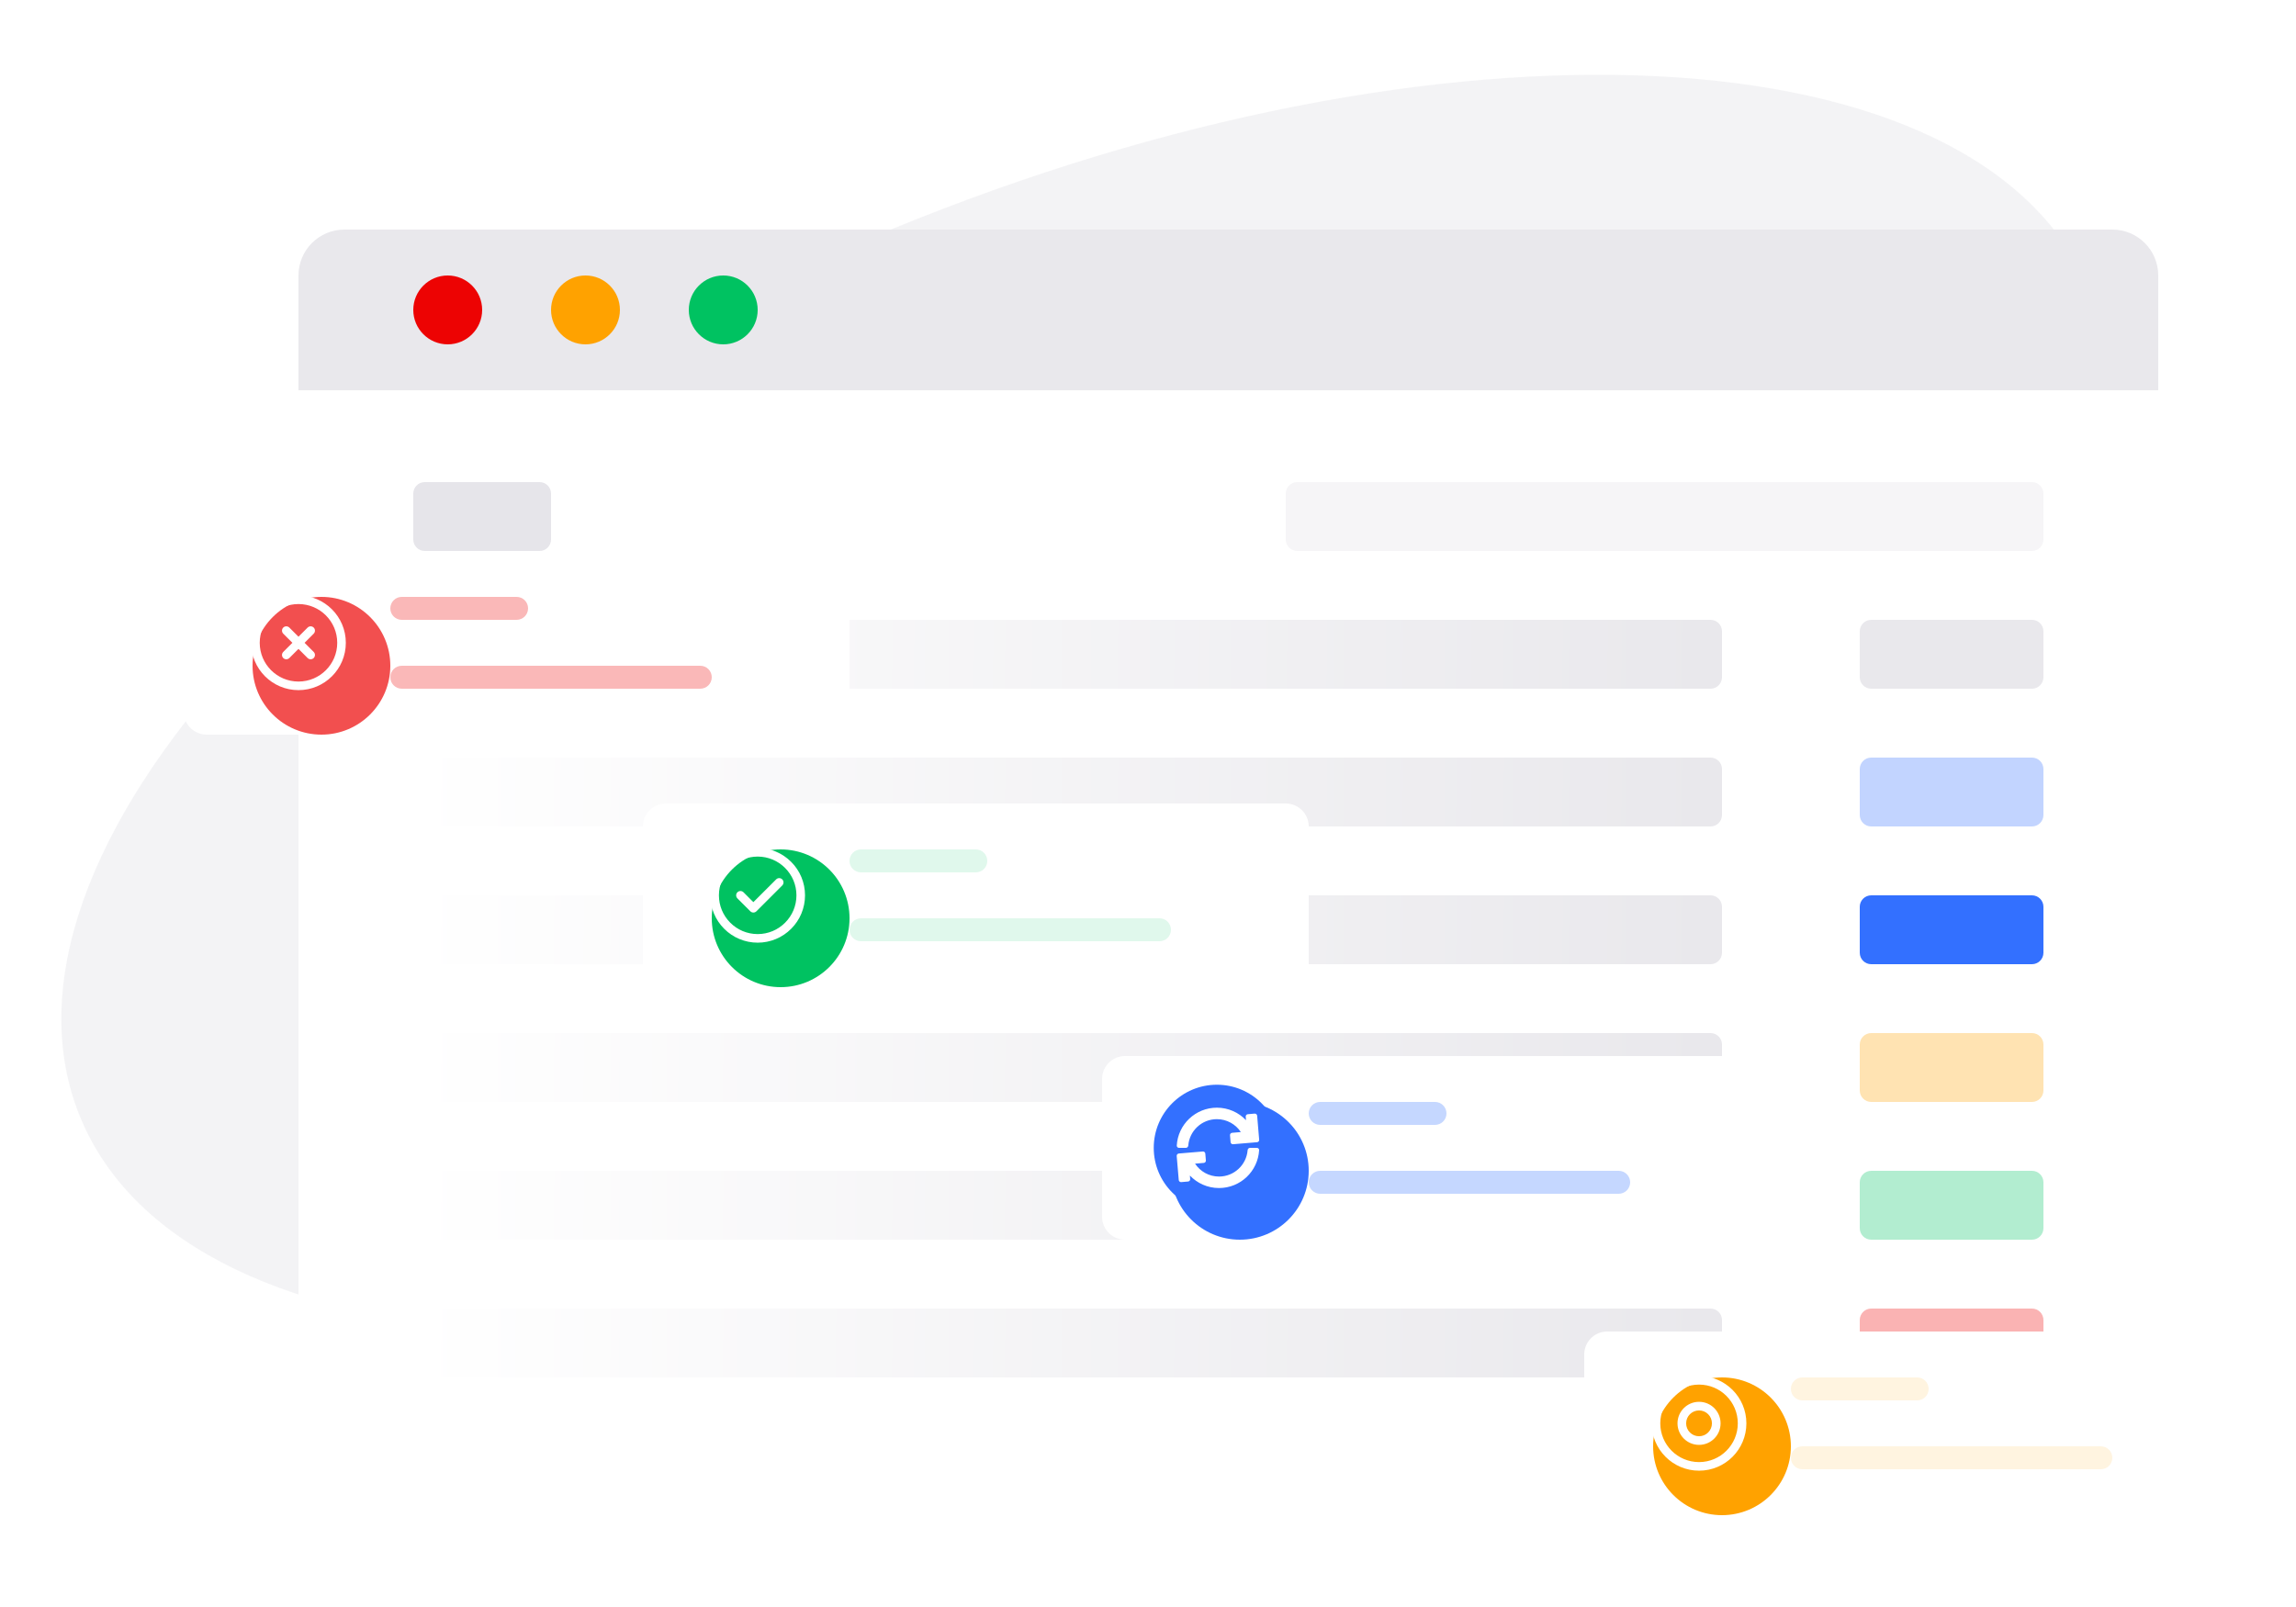 <svg width="100" height="70" viewBox="0 0 100 70" fill="none" xmlns="http://www.w3.org/2000/svg">
<path d="M91.006 12.633C95.699 24.029 79.914 41.334 55.749 51.286C31.584 61.237 8.19 60.066 3.497 48.67C-1.196 37.275 14.589 19.97 38.754 10.018C62.919 0.067 86.313 1.238 91.006 12.633Z" fill="#E9E8EC" fill-opacity="0.5"/>
<g filter="url(#filter0_d_4722_202312)">
<path d="M11 10C11 8.895 11.895 8 13 8H90C91.105 8 92 8.895 92 10V15H11V10Z" fill="#E9E8EC"/>
<path d="M11 15H92V61C92 62.105 91.105 63 90 63H13C11.895 63 11 62.105 11 61V15Z" fill="white"/>
<path d="M19 11.5C19 12.328 18.328 13 17.5 13C16.672 13 16 12.328 16 11.5C16 10.672 16.672 10 17.5 10C18.328 10 19 10.672 19 11.5Z" fill="#ED0303"/>
<path d="M25 11.5C25 12.328 24.328 13 23.5 13C22.672 13 22 12.328 22 11.5C22 10.672 22.672 10 23.5 10C24.328 10 25 10.672 25 11.5Z" fill="#FFA200"/>
<path d="M31 11.5C31 12.328 30.328 13 29.5 13C28.672 13 28 12.328 28 11.5C28 10.672 28.672 10 29.5 10C30.328 10 31 10.672 31 11.5Z" fill="#00C261"/>
<path opacity="0.8" d="M16 19.5C16 19.224 16.224 19 16.5 19H21.5C21.776 19 22 19.224 22 19.5V21.5C22 21.776 21.776 22 21.5 22H16.5C16.224 22 16 21.776 16 21.5V19.5Z" fill="#DFDEE4"/>
<path opacity="0.3" d="M54 19.5C54 19.224 54.224 19 54.5 19H86.5C86.776 19 87 19.224 87 19.5V21.5C87 21.776 86.776 22 86.5 22H54.5C54.224 22 54 21.776 54 21.5V19.5Z" fill="#DFDEE4"/>
<path d="M16.5 28C16.224 28 16 27.776 16 27.5L16 25.5C16 25.224 16.224 25 16.5 25L72.5 25C72.776 25 73 25.224 73 25.5L73 27.5C73 27.776 72.776 28 72.5 28L16.5 28Z" fill="url(#paint0_linear_4722_202312)"/>
<path d="M16.5 34C16.224 34 16 33.776 16 33.5L16 31.5C16 31.224 16.224 31 16.5 31L72.5 31C72.776 31 73 31.224 73 31.5L73 33.5C73 33.776 72.776 34 72.5 34L16.5 34Z" fill="url(#paint1_linear_4722_202312)"/>
<path d="M16.5 40C16.224 40 16 39.776 16 39.5L16 37.5C16 37.224 16.224 37 16.5 37L72.5 37C72.776 37 73 37.224 73 37.5L73 39.5C73 39.776 72.776 40 72.5 40L16.5 40Z" fill="url(#paint2_linear_4722_202312)"/>
<path d="M16.5 46C16.224 46 16 45.776 16 45.5L16 43.5C16 43.224 16.224 43 16.5 43L72.5 43C72.776 43 73 43.224 73 43.5L73 45.5C73 45.776 72.776 46 72.5 46L16.5 46Z" fill="url(#paint3_linear_4722_202312)"/>
<path d="M16.5 52C16.224 52 16 51.776 16 51.5L16 49.5C16 49.224 16.224 49 16.5 49L72.5 49C72.776 49 73 49.224 73 49.5L73 51.5C73 51.776 72.776 52 72.5 52L16.5 52Z" fill="url(#paint4_linear_4722_202312)"/>
<path d="M16.5 58C16.224 58 16 57.776 16 57.5L16 55.5C16 55.224 16.224 55 16.5 55L72.5 55C72.776 55 73 55.224 73 55.5L73 57.5C73 57.776 72.776 58 72.5 58L16.5 58Z" fill="url(#paint5_linear_4722_202312)"/>
<path d="M79.5 28C79.224 28 79 27.776 79 27.5L79 25.5C79 25.224 79.224 25 79.5 25L86.5 25C86.776 25 87 25.224 87 25.5L87 27.5C87 27.776 86.776 28 86.5 28L79.5 28Z" fill="#E9E8EC"/>
<path d="M79.5 34C79.224 34 79 33.776 79 33.5L79 31.5C79 31.224 79.224 31 79.5 31L86.5 31C86.776 31 87 31.224 87 31.5L87 33.5C87 33.776 86.776 34 86.5 34L79.5 34Z" fill="#C2D4FF"/>
<path d="M79.5 40C79.224 40 79 39.776 79 39.5L79 37.5C79 37.224 79.224 37 79.5 37L86.5 37C86.776 37 87 37.224 87 37.5L87 39.5C87 39.776 86.776 40 86.5 40L79.5 40Z" fill="#3370FF"/>
<path d="M79.5 46C79.224 46 79 45.776 79 45.5L79 43.5C79 43.224 79.224 43 79.5 43L86.5 43C86.776 43 87 43.224 87 43.5L87 45.5C87 45.776 86.776 46 86.5 46L79.5 46Z" fill="#FFE3B2"/>
<path d="M79.5 52C79.224 52 79 51.776 79 51.5L79 49.5C79 49.224 79.224 49 79.5 49L86.5 49C86.776 49 87 49.224 87 49.5L87 51.5C87 51.776 86.776 52 86.5 52L79.5 52Z" fill="#B2EDD0"/>
<path d="M79.5 58C79.224 58 79 57.776 79 57.5L79 55.5C79 55.224 79.224 55 79.5 55L86.5 55C86.776 55 87 55.224 87 55.5L87 57.5C87 57.776 86.776 58 86.5 58L79.5 58Z" fill="#FAB3B3"/>
<g filter="url(#filter1_d_4722_202312)">
<path d="M4 19C4 18.448 4.448 18 5 18H32C32.552 18 33 18.448 33 19V25C33 25.552 32.552 26 32 26H5C4.448 26 4 25.552 4 25V19Z" fill="white"/>
<g filter="url(#filter2_d_4722_202312)">
<path d="M12 22C12 23.657 10.657 25 9 25C7.343 25 6 23.657 6 22C6 20.343 7.343 19 9 19C10.657 19 12 20.343 12 22Z" fill="#F24F4F"/>
</g>
<path d="M9 23.688C9.932 23.688 10.688 22.932 10.688 22C10.688 21.068 9.932 20.312 9 20.312C8.068 20.312 7.312 21.068 7.312 22C7.312 22.932 8.068 23.688 9 23.688ZM9 24.062C7.861 24.062 6.938 23.139 6.938 22C6.938 20.861 7.861 19.938 9 19.938C10.139 19.938 11.062 20.861 11.062 22C11.062 23.139 10.139 24.062 9 24.062ZM9 21.735L9.398 21.337C9.471 21.264 9.59 21.264 9.663 21.337V21.337C9.736 21.41 9.736 21.529 9.663 21.602L9.265 22L9.663 22.398C9.736 22.471 9.736 22.59 9.663 22.663V22.663C9.59 22.736 9.471 22.736 9.398 22.663L9 22.265L8.602 22.663C8.529 22.736 8.41 22.736 8.337 22.663V22.663C8.264 22.59 8.264 22.471 8.337 22.398L8.735 22L8.337 21.602C8.264 21.529 8.264 21.41 8.337 21.337V21.337C8.41 21.264 8.529 21.264 8.602 21.337L9 21.735Z" fill="white"/>
<path opacity="0.4" d="M13 20.5C13 20.224 13.224 20 13.5 20H18.5C18.776 20 19 20.224 19 20.5V20.5C19 20.776 18.776 21 18.5 21H13.5C13.224 21 13 20.776 13 20.5V20.5Z" fill="#F24F4F"/>
<path opacity="0.4" d="M13 23.5C13 23.224 13.224 23 13.5 23H26.5C26.776 23 27 23.224 27 23.5V23.5C27 23.776 26.776 24 26.5 24H13.5C13.224 24 13 23.776 13 23.5V23.5Z" fill="#F24F4F"/>
</g>
<g filter="url(#filter3_d_4722_202312)">
<path d="M24 30C24 29.448 24.448 29 25 29H52C52.552 29 53 29.448 53 30V36C53 36.552 52.552 37 52 37H25C24.448 37 24 36.552 24 36V30Z" fill="white"/>
<g filter="url(#filter4_d_4722_202312)">
<path d="M32 33C32 34.657 30.657 36 29 36C27.343 36 26 34.657 26 33C26 31.343 27.343 30 29 30C30.657 30 32 31.343 32 33Z" fill="#00C261"/>
</g>
<g clip-path="url(#clip0_4722_202312)">
<path d="M29 30.938C29.554 30.938 30.074 31.157 30.458 31.542C30.843 31.926 31.062 32.446 31.062 33C31.062 33.554 30.843 34.074 30.458 34.458C30.074 34.843 29.554 35.062 29 35.062C28.446 35.062 27.926 34.843 27.542 34.458C27.157 34.074 26.938 33.554 26.938 33C26.938 32.446 27.157 31.926 27.542 31.542C27.926 31.157 28.446 30.938 29 30.938ZM29 31.312C28.546 31.312 28.121 31.492 27.807 31.807C27.492 32.121 27.312 32.546 27.312 33C27.312 33.454 27.492 33.879 27.807 34.193C28.121 34.508 28.546 34.688 29 34.688C29.454 34.688 29.879 34.508 30.193 34.193C30.508 33.879 30.688 33.454 30.688 33C30.688 32.546 30.508 32.121 30.193 31.807C29.879 31.492 29.454 31.312 29 31.312ZM30.07 32.305C30.143 32.378 30.143 32.497 30.07 32.57L28.945 33.695C28.872 33.768 28.753 33.768 28.68 33.695L28.117 33.133C28.044 33.059 28.044 32.941 28.117 32.867C28.191 32.794 28.309 32.794 28.383 32.867L28.812 33.297L29.805 32.305C29.878 32.232 29.997 32.232 30.07 32.305Z" fill="white"/>
</g>
<path opacity="0.4" d="M33 31.5C33 31.224 33.224 31 33.5 31H38.5C38.776 31 39 31.224 39 31.5V31.5C39 31.776 38.776 32 38.5 32H33.5C33.224 32 33 31.776 33 31.5V31.5Z" fill="#B2EDD0"/>
<path opacity="0.4" d="M33 34.5C33 34.224 33.224 34 33.5 34H46.5C46.776 34 47 34.224 47 34.5V34.5C47 34.776 46.776 35 46.5 35H33.5C33.224 35 33 34.776 33 34.5V34.5Z" fill="#B2EDD0"/>
</g>
<g filter="url(#filter5_d_4722_202312)">
<path d="M65 53C65 52.448 65.448 52 66 52H93C93.552 52 94 52.448 94 53V59C94 59.552 93.552 60 93 60H66C65.448 60 65 59.552 65 59V53Z" fill="white"/>
<g filter="url(#filter6_d_4722_202312)">
<path d="M73 56C73 57.657 71.657 59 70 59C68.343 59 67 57.657 67 56C67 54.343 68.343 53 70 53C71.657 53 73 54.343 73 56Z" fill="#FFA200"/>
</g>
<g clip-path="url(#clip1_4722_202312)">
<path d="M70 53.938C71.139 53.938 72.062 54.861 72.062 56C72.062 57.139 71.139 58.062 70 58.062C68.861 58.062 67.938 57.139 67.938 56C67.938 54.861 68.861 53.938 70 53.938ZM70 54.312C69.068 54.312 68.312 55.068 68.312 56C68.312 56.932 69.068 57.688 70 57.688C70.932 57.688 71.688 56.932 71.688 56C71.688 55.068 70.932 54.312 70 54.312ZM70 55.062C70.518 55.062 70.938 55.482 70.938 56C70.938 56.518 70.518 56.938 70 56.938C69.482 56.938 69.062 56.518 69.062 56C69.062 55.482 69.482 55.062 70 55.062ZM70 55.438C69.689 55.438 69.438 55.689 69.438 56C69.438 56.311 69.689 56.562 70 56.562C70.311 56.562 70.562 56.311 70.562 56C70.562 55.689 70.311 55.438 70 55.438Z" fill="white"/>
</g>
<path opacity="0.4" d="M74 54.5C74 54.224 74.224 54 74.5 54H79.5C79.776 54 80 54.224 80 54.5V54.5C80 54.776 79.776 55 79.5 55H74.5C74.224 55 74 54.776 74 54.5V54.5Z" fill="#FFE3B2"/>
<path opacity="0.4" d="M74 57.5C74 57.224 74.224 57 74.5 57H87.5C87.776 57 88 57.224 88 57.5V57.5C88 57.776 87.776 58 87.5 58H74.5C74.224 58 74 57.776 74 57.5V57.5Z" fill="#FFE3B2"/>
</g>
<g filter="url(#filter7_d_4722_202312)">
<path d="M44 41C44 40.448 44.448 40 45 40H72C72.552 40 73 40.448 73 41V47C73 47.552 72.552 48 72 48H45C44.448 48 44 47.552 44 47V41Z" fill="white"/>
<g filter="url(#filter8_d_4722_202312)">
<path d="M52 44C52 45.657 50.657 47 49 47C47.343 47 46 45.657 46 44C46 42.343 47.343 41 49 41C50.657 41 52 42.343 52 44Z" fill="#3370FF"/>
</g>
<g clip-path="url(#clip2_4722_202312)">
<path fill-rule="evenodd" clip-rule="evenodd" d="M46.25 44C46.25 45.519 47.481 46.75 49 46.75C50.519 46.75 51.75 45.519 51.75 44C51.75 42.481 50.519 41.25 49 41.25C47.481 41.25 46.25 42.481 46.25 44Z" fill="#3370FF"/>
</g>
<path d="M49 42.25C49.499 42.25 49.95 42.459 50.269 42.795L50.256 42.642C50.251 42.587 50.292 42.538 50.347 42.534L50.646 42.508C50.701 42.504 50.749 42.545 50.754 42.6L50.842 43.646C50.847 43.701 50.806 43.749 50.751 43.754L49.705 43.842C49.65 43.847 49.601 43.806 49.597 43.751L49.572 43.452C49.567 43.397 49.608 43.349 49.663 43.344L50.044 43.312C49.82 42.973 49.436 42.75 49 42.75C48.343 42.75 47.805 43.256 47.754 43.9C47.75 43.955 47.705 44 47.65 44H47.35C47.295 44 47.25 43.955 47.253 43.9C47.305 42.98 48.067 42.25 49 42.25Z" fill="white"/>
<path d="M49.093 45.75C48.593 45.75 48.143 45.541 47.824 45.205L47.837 45.358C47.842 45.413 47.801 45.462 47.746 45.466L47.447 45.492C47.392 45.496 47.343 45.455 47.339 45.4L47.25 44.354C47.246 44.299 47.287 44.251 47.342 44.246L48.388 44.158C48.443 44.153 48.491 44.194 48.496 44.249L48.521 44.548C48.526 44.603 48.485 44.651 48.43 44.656L48.049 44.688C48.273 45.027 48.657 45.25 49.093 45.25C49.749 45.25 50.288 44.744 50.339 44.1C50.343 44.045 50.387 44 50.443 44H50.743C50.798 44 50.843 44.045 50.84 44.1C50.788 45.02 50.026 45.75 49.093 45.75Z" fill="white"/>
<path opacity="0.4" d="M53 42.5C53 42.224 53.224 42 53.5 42H58.5C58.776 42 59 42.224 59 42.5V42.5C59 42.776 58.776 43 58.5 43H53.5C53.224 43 53 42.776 53 42.5V42.5Z" fill="#709BFF"/>
<path opacity="0.4" d="M53 45.5C53 45.224 53.224 45 53.5 45H66.5C66.776 45 67 45.224 67 45.5V45.5C67 45.776 66.776 46 66.5 46H53.5C53.224 46 53 45.776 53 45.5V45.5Z" fill="#709BFF"/>
</g>
</g>
<defs>
<filter id="filter0_d_4722_202312" x="2" y="6" width="98" height="63" filterUnits="userSpaceOnUse" color-interpolation-filters="sRGB">
<feFlood flood-opacity="0" result="BackgroundImageFix"/>
<feColorMatrix in="SourceAlpha" type="matrix" values="0 0 0 0 0 0 0 0 0 0 0 0 0 0 0 0 0 0 127 0" result="hardAlpha"/>
<feOffset dx="2" dy="2"/>
<feGaussianBlur stdDeviation="2"/>
<feComposite in2="hardAlpha" operator="out"/>
<feColorMatrix type="matrix" values="0 0 0 0 0.131 0 0 0 0 0 0 0 0 0 0.343 0 0 0 0.11 0"/>
<feBlend mode="normal" in2="BackgroundImageFix" result="effect1_dropShadow_4722_202312"/>
<feBlend mode="normal" in="SourceGraphic" in2="effect1_dropShadow_4722_202312" result="shape"/>
</filter>
<filter id="filter1_d_4722_202312" x="2" y="18" width="37" height="16" filterUnits="userSpaceOnUse" color-interpolation-filters="sRGB">
<feFlood flood-opacity="0" result="BackgroundImageFix"/>
<feColorMatrix in="SourceAlpha" type="matrix" values="0 0 0 0 0 0 0 0 0 0 0 0 0 0 0 0 0 0 127 0" result="hardAlpha"/>
<feOffset dx="2" dy="4"/>
<feGaussianBlur stdDeviation="2"/>
<feComposite in2="hardAlpha" operator="out"/>
<feColorMatrix type="matrix" values="0 0 0 0 0.119 0 0 0 0 0 0 0 0 0 0.311 0 0 0 0.1 0"/>
<feBlend mode="normal" in2="BackgroundImageFix" result="effect1_dropShadow_4722_202312"/>
<feBlend mode="normal" in="SourceGraphic" in2="effect1_dropShadow_4722_202312" result="shape"/>
</filter>
<filter id="filter2_d_4722_202312" x="6" y="19" width="8" height="8" filterUnits="userSpaceOnUse" color-interpolation-filters="sRGB">
<feFlood flood-opacity="0" result="BackgroundImageFix"/>
<feColorMatrix in="SourceAlpha" type="matrix" values="0 0 0 0 0 0 0 0 0 0 0 0 0 0 0 0 0 0 127 0" result="hardAlpha"/>
<feOffset dx="1" dy="1"/>
<feGaussianBlur stdDeviation="0.5"/>
<feComposite in2="hardAlpha" operator="out"/>
<feColorMatrix type="matrix" values="0 0 0 0 0.392 0 0 0 0 0.007 0 0 0 0 0.007 0 0 0 0.11 0"/>
<feBlend mode="normal" in2="BackgroundImageFix" result="effect1_dropShadow_4722_202312"/>
<feBlend mode="normal" in="SourceGraphic" in2="effect1_dropShadow_4722_202312" result="shape"/>
</filter>
<filter id="filter3_d_4722_202312" x="22" y="29" width="37" height="16" filterUnits="userSpaceOnUse" color-interpolation-filters="sRGB">
<feFlood flood-opacity="0" result="BackgroundImageFix"/>
<feColorMatrix in="SourceAlpha" type="matrix" values="0 0 0 0 0 0 0 0 0 0 0 0 0 0 0 0 0 0 127 0" result="hardAlpha"/>
<feOffset dx="2" dy="4"/>
<feGaussianBlur stdDeviation="2"/>
<feComposite in2="hardAlpha" operator="out"/>
<feColorMatrix type="matrix" values="0 0 0 0 0.119 0 0 0 0 0 0 0 0 0 0.311 0 0 0 0.1 0"/>
<feBlend mode="normal" in2="BackgroundImageFix" result="effect1_dropShadow_4722_202312"/>
<feBlend mode="normal" in="SourceGraphic" in2="effect1_dropShadow_4722_202312" result="shape"/>
</filter>
<filter id="filter4_d_4722_202312" x="26" y="30" width="8" height="8" filterUnits="userSpaceOnUse" color-interpolation-filters="sRGB">
<feFlood flood-opacity="0" result="BackgroundImageFix"/>
<feColorMatrix in="SourceAlpha" type="matrix" values="0 0 0 0 0 0 0 0 0 0 0 0 0 0 0 0 0 0 127 0" result="hardAlpha"/>
<feOffset dx="1" dy="1"/>
<feGaussianBlur stdDeviation="0.5"/>
<feComposite in2="hardAlpha" operator="out"/>
<feColorMatrix type="matrix" values="0 0 0 0 0.006 0 0 0 0 0.468 0 0 0 0 0.237 0 0 0 0.17 0"/>
<feBlend mode="normal" in2="BackgroundImageFix" result="effect1_dropShadow_4722_202312"/>
<feBlend mode="normal" in="SourceGraphic" in2="effect1_dropShadow_4722_202312" result="shape"/>
</filter>
<filter id="filter5_d_4722_202312" x="63" y="52" width="37" height="16" filterUnits="userSpaceOnUse" color-interpolation-filters="sRGB">
<feFlood flood-opacity="0" result="BackgroundImageFix"/>
<feColorMatrix in="SourceAlpha" type="matrix" values="0 0 0 0 0 0 0 0 0 0 0 0 0 0 0 0 0 0 127 0" result="hardAlpha"/>
<feOffset dx="2" dy="4"/>
<feGaussianBlur stdDeviation="2"/>
<feComposite in2="hardAlpha" operator="out"/>
<feColorMatrix type="matrix" values="0 0 0 0 0.119 0 0 0 0 0 0 0 0 0 0.311 0 0 0 0.1 0"/>
<feBlend mode="normal" in2="BackgroundImageFix" result="effect1_dropShadow_4722_202312"/>
<feBlend mode="normal" in="SourceGraphic" in2="effect1_dropShadow_4722_202312" result="shape"/>
</filter>
<filter id="filter6_d_4722_202312" x="67" y="53" width="8" height="8" filterUnits="userSpaceOnUse" color-interpolation-filters="sRGB">
<feFlood flood-opacity="0" result="BackgroundImageFix"/>
<feColorMatrix in="SourceAlpha" type="matrix" values="0 0 0 0 0 0 0 0 0 0 0 0 0 0 0 0 0 0 127 0" result="hardAlpha"/>
<feOffset dx="1" dy="1"/>
<feGaussianBlur stdDeviation="0.5"/>
<feComposite in2="hardAlpha" operator="out"/>
<feColorMatrix type="matrix" values="0 0 0 0 0.421 0 0 0 0 0.27 0 0 0 0 0.006 0 0 0 0.16 0"/>
<feBlend mode="normal" in2="BackgroundImageFix" result="effect1_dropShadow_4722_202312"/>
<feBlend mode="normal" in="SourceGraphic" in2="effect1_dropShadow_4722_202312" result="shape"/>
</filter>
<filter id="filter7_d_4722_202312" x="42" y="40" width="37" height="16" filterUnits="userSpaceOnUse" color-interpolation-filters="sRGB">
<feFlood flood-opacity="0" result="BackgroundImageFix"/>
<feColorMatrix in="SourceAlpha" type="matrix" values="0 0 0 0 0 0 0 0 0 0 0 0 0 0 0 0 0 0 127 0" result="hardAlpha"/>
<feOffset dx="2" dy="4"/>
<feGaussianBlur stdDeviation="2"/>
<feComposite in2="hardAlpha" operator="out"/>
<feColorMatrix type="matrix" values="0 0 0 0 0.119 0 0 0 0 0 0 0 0 0 0.311 0 0 0 0.1 0"/>
<feBlend mode="normal" in2="BackgroundImageFix" result="effect1_dropShadow_4722_202312"/>
<feBlend mode="normal" in="SourceGraphic" in2="effect1_dropShadow_4722_202312" result="shape"/>
</filter>
<filter id="filter8_d_4722_202312" x="46" y="41" width="8" height="8" filterUnits="userSpaceOnUse" color-interpolation-filters="sRGB">
<feFlood flood-opacity="0" result="BackgroundImageFix"/>
<feColorMatrix in="SourceAlpha" type="matrix" values="0 0 0 0 0 0 0 0 0 0 0 0 0 0 0 0 0 0 127 0" result="hardAlpha"/>
<feOffset dx="1" dy="1"/>
<feGaussianBlur stdDeviation="0.5"/>
<feComposite in2="hardAlpha" operator="out"/>
<feColorMatrix type="matrix" values="0 0 0 0 0.012 0 0 0 0 0.15 0 0 0 0 0.474 0 0 0 0.14 0"/>
<feBlend mode="normal" in2="BackgroundImageFix" result="effect1_dropShadow_4722_202312"/>
<feBlend mode="normal" in="SourceGraphic" in2="effect1_dropShadow_4722_202312" result="shape"/>
</filter>
<linearGradient id="paint0_linear_4722_202312" x1="16" y1="26" x2="72.472" y2="26.557" gradientUnits="userSpaceOnUse">
<stop stop-color="white"/>
<stop offset="1" stop-color="#E9E8EC"/>
</linearGradient>
<linearGradient id="paint1_linear_4722_202312" x1="16" y1="32" x2="72.472" y2="32.557" gradientUnits="userSpaceOnUse">
<stop stop-color="white"/>
<stop offset="1" stop-color="#E9E8EC"/>
</linearGradient>
<linearGradient id="paint2_linear_4722_202312" x1="16" y1="38" x2="72.472" y2="38.557" gradientUnits="userSpaceOnUse">
<stop stop-color="white"/>
<stop offset="1" stop-color="#E9E8EC"/>
</linearGradient>
<linearGradient id="paint3_linear_4722_202312" x1="16" y1="44" x2="72.472" y2="44.557" gradientUnits="userSpaceOnUse">
<stop stop-color="white"/>
<stop offset="1" stop-color="#E9E8EC"/>
</linearGradient>
<linearGradient id="paint4_linear_4722_202312" x1="16" y1="50" x2="72.472" y2="50.557" gradientUnits="userSpaceOnUse">
<stop stop-color="white"/>
<stop offset="1" stop-color="#E9E8EC"/>
</linearGradient>
<linearGradient id="paint5_linear_4722_202312" x1="16" y1="56" x2="72.472" y2="56.557" gradientUnits="userSpaceOnUse">
<stop stop-color="white"/>
<stop offset="1" stop-color="#E9E8EC"/>
</linearGradient>
<clipPath id="clip0_4722_202312">
<rect width="4.5" height="4.5" fill="white" transform="translate(26.75 30.75)"/>
</clipPath>
<clipPath id="clip1_4722_202312">
<rect width="4.5" height="4.5" fill="white" transform="translate(67.75 53.75)"/>
</clipPath>
<clipPath id="clip2_4722_202312">
<rect width="6" height="6" fill="white" transform="translate(46 41)"/>
</clipPath>
</defs>
</svg>

